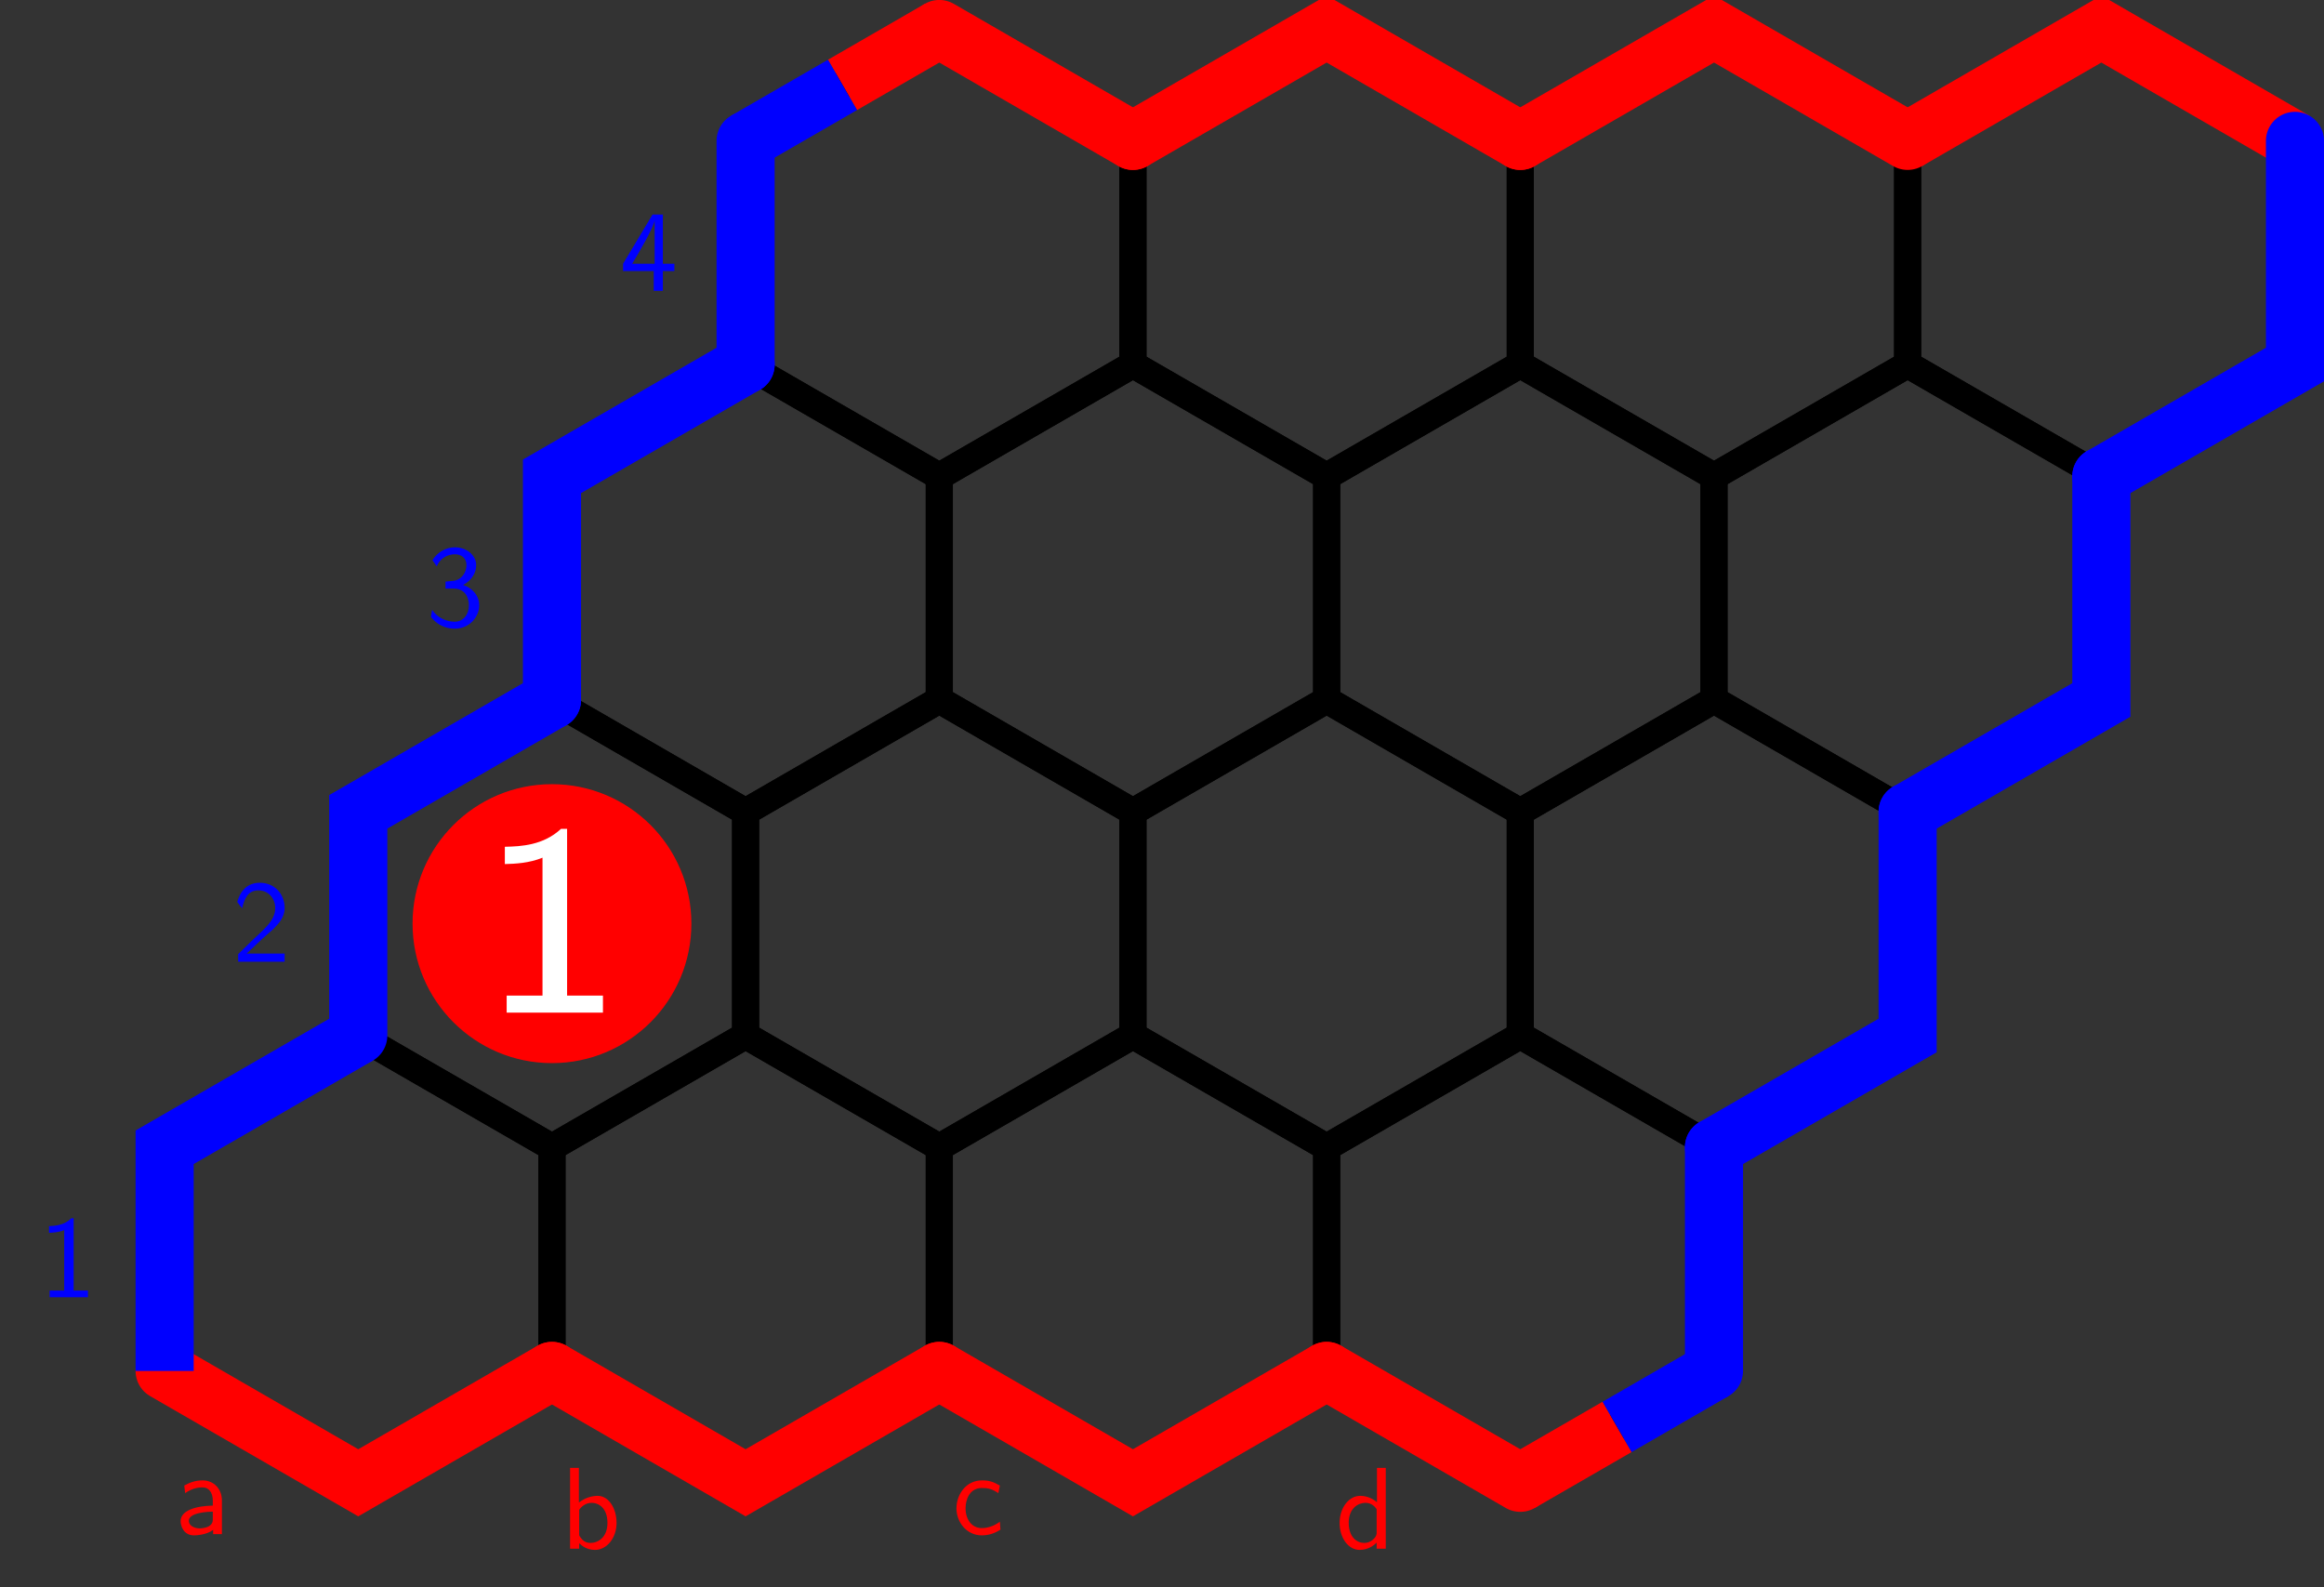 <?xml version="1.0" encoding="UTF-8"?>
<svg xmlns="http://www.w3.org/2000/svg" xmlns:xlink="http://www.w3.org/1999/xlink" width="119.552" height="81.652" viewBox="0 0 119.552 81.652">
<rect x="0" y="0" width="119.552" height="81.652" fill="#333333" stroke="none"/>
<defs>
<g>
<g id="glyph-0-0">
<path d="M 2.391 -1.734 C 2.391 -2.344 1.953 -2.766 1.406 -2.766 C 1.016 -2.766 0.734 -2.656 0.453 -2.5 L 0.5 -2.109 C 0.812 -2.328 1.109 -2.406 1.406 -2.406 C 1.688 -2.406 1.922 -2.172 1.922 -1.719 L 1.922 -1.469 C 1.016 -1.453 0.266 -1.203 0.266 -0.672 C 0.266 -0.422 0.422 0.062 0.953 0.062 C 1.031 0.062 1.594 0.047 1.938 -0.219 L 1.938 0 L 2.391 0 Z M 1.922 -0.797 C 1.922 -0.672 1.922 -0.531 1.719 -0.406 C 1.547 -0.312 1.312 -0.297 1.25 -0.297 C 0.969 -0.297 0.688 -0.438 0.688 -0.688 C 0.688 -1.109 1.656 -1.156 1.922 -1.156 Z M 1.922 -0.797 "/>
</g>
<g id="glyph-0-1">
<path d="M 0.938 -4.156 L 0.484 -4.156 L 0.484 0 L 0.953 0 L 0.953 -0.281 C 1.094 -0.141 1.359 0.062 1.766 0.062 C 2.359 0.062 2.875 -0.531 2.875 -1.328 C 2.875 -2.078 2.469 -2.719 1.906 -2.719 C 1.672 -2.719 1.297 -2.656 0.938 -2.375 Z M 0.953 -2 C 1.047 -2.141 1.266 -2.359 1.594 -2.359 C 1.953 -2.359 2.406 -2.094 2.406 -1.328 C 2.406 -0.562 1.906 -0.297 1.531 -0.297 C 1.297 -0.297 1.109 -0.406 0.953 -0.688 Z M 0.953 -2 "/>
</g>
<g id="glyph-0-2">
<path d="M 2.453 -2.5 C 2.094 -2.703 1.891 -2.766 1.531 -2.766 C 0.703 -2.766 0.219 -2.031 0.219 -1.328 C 0.219 -0.594 0.766 0.062 1.516 0.062 C 1.828 0.062 2.156 -0.016 2.484 -0.234 L 2.453 -0.641 C 2.141 -0.406 1.812 -0.312 1.516 -0.312 C 1.016 -0.312 0.688 -0.75 0.688 -1.328 C 0.688 -1.797 0.906 -2.375 1.531 -2.375 C 1.844 -2.375 2.047 -2.328 2.375 -2.109 Z M 2.453 -2.5 "/>
</g>
<g id="glyph-0-3">
<path d="M 2.594 -4.156 L 2.141 -4.156 L 2.141 -2.391 C 1.828 -2.656 1.5 -2.719 1.281 -2.719 C 0.688 -2.719 0.219 -2.094 0.219 -1.328 C 0.219 -0.547 0.672 0.062 1.25 0.062 C 1.438 0.062 1.797 0.016 2.125 -0.312 L 2.125 0 L 2.594 0 Z M 2.125 -0.828 C 2.125 -0.75 2.125 -0.641 1.938 -0.469 C 1.797 -0.344 1.641 -0.297 1.484 -0.297 C 1.125 -0.297 0.688 -0.578 0.688 -1.328 C 0.688 -2.109 1.203 -2.359 1.547 -2.359 C 1.812 -2.359 2 -2.219 2.125 -2.031 Z M 2.125 -0.828 "/>
</g>
<g id="glyph-0-4">
<path d="M 1.797 -4.062 L 1.672 -4.062 C 1.312 -3.688 0.812 -3.672 0.531 -3.656 L 0.531 -3.312 C 0.734 -3.328 1.016 -3.328 1.312 -3.453 L 1.312 -0.344 L 0.562 -0.344 L 0.562 0 L 2.531 0 L 2.531 -0.344 L 1.797 -0.344 Z M 1.797 -4.062 "/>
</g>
<g id="glyph-0-5">
<path d="M 1.047 -1.125 L 0.297 -0.391 L 0.297 0 L 2.688 0 L 2.688 -0.422 L 1.594 -0.422 C 1.531 -0.422 1.453 -0.422 1.375 -0.422 L 0.734 -0.422 C 0.922 -0.594 1.375 -1.031 1.562 -1.203 C 1.672 -1.312 1.984 -1.562 2.094 -1.672 C 2.359 -1.938 2.688 -2.266 2.688 -2.766 C 2.688 -3.453 2.203 -4.062 1.406 -4.062 C 0.734 -4.062 0.391 -3.594 0.25 -3.078 C 0.328 -2.969 0.359 -2.938 0.359 -2.922 C 0.375 -2.906 0.438 -2.828 0.5 -2.75 C 0.609 -3.203 0.781 -3.672 1.328 -3.672 C 1.891 -3.672 2.203 -3.219 2.203 -2.766 C 2.203 -2.25 1.859 -1.906 1.5 -1.547 Z M 1.047 -1.125 "/>
</g>
<g id="glyph-0-6">
<path d="M 0.547 -3.078 C 0.719 -3.5 1.109 -3.703 1.484 -3.703 C 1.797 -3.703 2.078 -3.531 2.078 -3.141 C 2.078 -2.781 1.844 -2.422 1.469 -2.344 C 1.438 -2.344 1.422 -2.344 1 -2.297 L 1 -1.938 L 1.422 -1.938 C 2.078 -1.938 2.203 -1.375 2.203 -1.078 C 2.203 -0.609 1.922 -0.234 1.469 -0.234 C 1.047 -0.234 0.578 -0.438 0.312 -0.844 L 0.25 -0.484 C 0.688 0.078 1.234 0.125 1.484 0.125 C 2.203 0.125 2.734 -0.453 2.734 -1.078 C 2.734 -1.625 2.312 -2 1.906 -2.125 C 2.359 -2.359 2.578 -2.766 2.578 -3.141 C 2.578 -3.656 2.078 -4.062 1.484 -4.062 C 1.016 -4.062 0.594 -3.812 0.328 -3.406 Z M 0.547 -3.078 "/>
</g>
<g id="glyph-0-7">
<path d="M 2.219 -1.016 L 2.812 -1.016 L 2.812 -1.391 L 2.219 -1.391 L 2.219 -3.922 L 1.688 -3.922 L 0.172 -1.391 L 0.172 -1.016 L 1.75 -1.016 L 1.75 0 L 2.219 0 Z M 0.641 -1.391 C 0.953 -1.906 1.797 -3.328 1.797 -3.656 L 1.797 -1.391 Z M 0.641 -1.391 "/>
</g>
<g id="glyph-1-0">
<path d="M 4.484 -9.453 L 4.172 -9.453 C 3.266 -8.609 2.125 -8.547 1.281 -8.531 L 1.281 -7.641 C 1.828 -7.656 2.531 -7.688 3.219 -7.969 L 3.219 -0.875 L 1.375 -0.875 L 1.375 0 L 6.328 0 L 6.328 -0.875 L 4.484 -0.875 Z M 4.484 -9.453 "/>
</g>
</g>
<clipPath id="clip-0">
<path clip-rule="nonzero" d="M 0 33 L 49 33 L 49 81.652 L 0 81.652 Z M 0 33 "/>
</clipPath>
<clipPath id="clip-1">
<path clip-rule="nonzero" d="M 8 33 L 69 33 L 69 81.652 L 8 81.652 Z M 8 33 "/>
</clipPath>
<clipPath id="clip-2">
<path clip-rule="nonzero" d="M 28 33 L 88 33 L 88 81.652 L 28 81.652 Z M 28 33 "/>
</clipPath>
<clipPath id="clip-3">
<path clip-rule="nonzero" d="M 48 33 L 108 33 L 108 81.652 L 48 81.652 Z M 48 33 "/>
</clipPath>
<clipPath id="clip-4">
<path clip-rule="nonzero" d="M 68 0 L 119.551 0 L 119.551 62 L 68 62 Z M 68 0 "/>
</clipPath>
<clipPath id="clip-5">
<path clip-rule="nonzero" d="M 78 0 L 119.551 0 L 119.551 45 L 78 45 Z M 78 0 "/>
</clipPath>
<clipPath id="clip-6">
<path clip-rule="nonzero" d="M 0 28 L 91 28 L 91 81.652 L 0 81.652 Z M 0 28 "/>
</clipPath>
<clipPath id="clip-7">
<path clip-rule="nonzero" d="M 16 0 L 119.551 0 L 119.551 50 L 16 50 Z M 16 0 "/>
</clipPath>
<clipPath id="clip-8">
<path clip-rule="nonzero" d="M 6 28 L 111 28 L 111 81.652 L 6 81.652 Z M 6 28 "/>
</clipPath>
<clipPath id="clip-9">
<path clip-rule="nonzero" d="M 35 0 L 119.551 0 L 119.551 50 L 35 50 Z M 35 0 "/>
</clipPath>
<clipPath id="clip-10">
<path clip-rule="nonzero" d="M 55 0 L 119.551 0 L 119.551 50 L 55 50 Z M 55 0 "/>
</clipPath>
<clipPath id="clip-11">
<path clip-rule="nonzero" d="M 0 28 L 71 28 L 71 81.652 L 0 81.652 Z M 0 28 "/>
</clipPath>
<clipPath id="clip-12">
<path clip-rule="nonzero" d="M 25 28 L 119.551 28 L 119.551 81.652 L 25 81.652 Z M 25 28 "/>
</clipPath>
<clipPath id="clip-13">
<path clip-rule="nonzero" d="M 35 31 L 119.551 31 L 119.551 81.652 L 35 81.652 Z M 35 31 "/>
</clipPath>
<clipPath id="clip-14">
<path clip-rule="nonzero" d="M 0 0 L 71 0 L 71 81.652 L 0 81.652 Z M 0 0 "/>
</clipPath>
<clipPath id="clip-15">
<path clip-rule="nonzero" d="M 45 0 L 119.551 0 L 119.551 81.652 L 45 81.652 Z M 45 0 "/>
</clipPath>
<clipPath id="clip-16">
<path clip-rule="nonzero" d="M 55 0 L 119.551 0 L 119.551 81.652 L 55 81.652 Z M 55 0 "/>
</clipPath>
<clipPath id="clip-17">
<path clip-rule="nonzero" d="M 40 28 L 119.551 28 L 119.551 81.652 L 40 81.652 Z M 40 28 "/>
</clipPath>
<clipPath id="clip-18">
<path clip-rule="nonzero" d="M 0 10 L 61 10 L 61 81.652 L 0 81.652 Z M 0 10 "/>
</clipPath>
<clipPath id="clip-19">
<path clip-rule="nonzero" d="M 65 0 L 119.551 0 L 119.551 67 L 65 67 Z M 65 0 "/>
</clipPath>
</defs>
<g clip-path="url(#clip-0)">
<path fill="none" stroke-width="1.395" stroke-linecap="butt" stroke-linejoin="miter" stroke="rgb(0%, 0%, 0%)" stroke-opacity="1" stroke-miterlimit="10" d="M 19.926 23.009 L 19.926 11.505 L 29.887 5.751 L 39.852 11.505 L 39.852 23.009 L 29.887 28.759 Z M 19.926 23.009 " transform="matrix(1, 0, 0, -1, -11.457, 82.021)"/>
</g>
<path fill="none" stroke-width="1.395" stroke-linecap="butt" stroke-linejoin="miter" stroke="rgb(0%, 0%, 0%)" stroke-opacity="1" stroke-miterlimit="10" d="M 29.887 40.263 L 29.887 28.759 L 39.852 23.009 L 49.812 28.759 L 49.812 40.263 L 39.852 46.017 Z M 29.887 40.263 " transform="matrix(1, 0, 0, -1, -11.457, 82.021)"/>
<path fill="none" stroke-width="1.395" stroke-linecap="butt" stroke-linejoin="miter" stroke="rgb(0%, 0%, 0%)" stroke-opacity="1" stroke-miterlimit="10" d="M 39.852 57.521 L 39.852 46.017 L 49.812 40.263 L 59.777 46.017 L 59.777 57.521 L 49.812 63.271 Z M 39.852 57.521 " transform="matrix(1, 0, 0, -1, -11.457, 82.021)"/>
<path fill="none" stroke-width="1.395" stroke-linecap="butt" stroke-linejoin="miter" stroke="rgb(0%, 0%, 0%)" stroke-opacity="1" stroke-miterlimit="10" d="M 49.812 74.775 L 49.812 63.271 L 59.777 57.521 L 69.738 63.271 L 69.738 74.775 L 59.777 80.529 Z M 49.812 74.775 " transform="matrix(1, 0, 0, -1, -11.457, 82.021)"/>
<g clip-path="url(#clip-1)">
<path fill="none" stroke-width="1.395" stroke-linecap="butt" stroke-linejoin="miter" stroke="rgb(0%, 0%, 0%)" stroke-opacity="1" stroke-miterlimit="10" d="M 39.852 23.009 L 39.852 11.505 L 49.812 5.751 L 59.777 11.505 L 59.777 23.009 L 49.812 28.759 Z M 39.852 23.009 " transform="matrix(1, 0, 0, -1, -11.457, 82.021)"/>
</g>
<path fill="none" stroke-width="1.395" stroke-linecap="butt" stroke-linejoin="miter" stroke="rgb(0%, 0%, 0%)" stroke-opacity="1" stroke-miterlimit="10" d="M 49.812 40.263 L 49.812 28.759 L 59.777 23.009 L 69.738 28.759 L 69.738 40.263 L 59.777 46.017 Z M 49.812 40.263 " transform="matrix(1, 0, 0, -1, -11.457, 82.021)"/>
<path fill="none" stroke-width="1.395" stroke-linecap="butt" stroke-linejoin="miter" stroke="rgb(0%, 0%, 0%)" stroke-opacity="1" stroke-miterlimit="10" d="M 59.777 57.521 L 59.777 46.017 L 69.738 40.263 L 79.703 46.017 L 79.703 57.521 L 69.738 63.271 Z M 59.777 57.521 " transform="matrix(1, 0, 0, -1, -11.457, 82.021)"/>
<path fill="none" stroke-width="1.395" stroke-linecap="butt" stroke-linejoin="miter" stroke="rgb(0%, 0%, 0%)" stroke-opacity="1" stroke-miterlimit="10" d="M 69.738 74.775 L 69.738 63.271 L 79.703 57.521 L 89.664 63.271 L 89.664 74.775 L 79.703 80.529 Z M 69.738 74.775 " transform="matrix(1, 0, 0, -1, -11.457, 82.021)"/>
<g clip-path="url(#clip-2)">
<path fill="none" stroke-width="1.395" stroke-linecap="butt" stroke-linejoin="miter" stroke="rgb(0%, 0%, 0%)" stroke-opacity="1" stroke-miterlimit="10" d="M 59.777 23.009 L 59.777 11.505 L 69.738 5.751 L 79.703 11.505 L 79.703 23.009 L 69.738 28.759 Z M 59.777 23.009 " transform="matrix(1, 0, 0, -1, -11.457, 82.021)"/>
</g>
<path fill="none" stroke-width="1.395" stroke-linecap="butt" stroke-linejoin="miter" stroke="rgb(0%, 0%, 0%)" stroke-opacity="1" stroke-miterlimit="10" d="M 69.738 40.263 L 69.738 28.759 L 79.703 23.009 L 89.664 28.759 L 89.664 40.263 L 79.703 46.017 Z M 69.738 40.263 " transform="matrix(1, 0, 0, -1, -11.457, 82.021)"/>
<path fill="none" stroke-width="1.395" stroke-linecap="butt" stroke-linejoin="miter" stroke="rgb(0%, 0%, 0%)" stroke-opacity="1" stroke-miterlimit="10" d="M 79.703 57.521 L 79.703 46.017 L 89.664 40.263 L 99.629 46.017 L 99.629 57.521 L 89.664 63.271 Z M 79.703 57.521 " transform="matrix(1, 0, 0, -1, -11.457, 82.021)"/>
<path fill="none" stroke-width="1.395" stroke-linecap="butt" stroke-linejoin="miter" stroke="rgb(0%, 0%, 0%)" stroke-opacity="1" stroke-miterlimit="10" d="M 89.664 74.775 L 89.664 63.271 L 99.629 57.521 L 109.59 63.271 L 109.59 74.775 L 99.629 80.529 Z M 89.664 74.775 " transform="matrix(1, 0, 0, -1, -11.457, 82.021)"/>
<g clip-path="url(#clip-3)">
<path fill="none" stroke-width="1.395" stroke-linecap="butt" stroke-linejoin="miter" stroke="rgb(0%, 0%, 0%)" stroke-opacity="1" stroke-miterlimit="10" d="M 79.703 23.009 L 79.703 11.505 L 89.664 5.751 L 99.629 11.505 L 99.629 23.009 L 89.664 28.759 Z M 79.703 23.009 " transform="matrix(1, 0, 0, -1, -11.457, 82.021)"/>
</g>
<path fill="none" stroke-width="1.395" stroke-linecap="butt" stroke-linejoin="miter" stroke="rgb(0%, 0%, 0%)" stroke-opacity="1" stroke-miterlimit="10" d="M 89.664 40.263 L 89.664 28.759 L 99.629 23.009 L 109.59 28.759 L 109.59 40.263 L 99.629 46.017 Z M 89.664 40.263 " transform="matrix(1, 0, 0, -1, -11.457, 82.021)"/>
<g clip-path="url(#clip-4)">
<path fill="none" stroke-width="1.395" stroke-linecap="butt" stroke-linejoin="miter" stroke="rgb(0%, 0%, 0%)" stroke-opacity="1" stroke-miterlimit="10" d="M 99.629 57.521 L 99.629 46.017 L 109.59 40.263 L 119.555 46.017 L 119.555 57.521 L 109.59 63.271 Z M 99.629 57.521 " transform="matrix(1, 0, 0, -1, -11.457, 82.021)"/>
</g>
<g clip-path="url(#clip-5)">
<path fill="none" stroke-width="1.395" stroke-linecap="butt" stroke-linejoin="miter" stroke="rgb(0%, 0%, 0%)" stroke-opacity="1" stroke-miterlimit="10" d="M 109.59 74.775 L 109.59 63.271 L 119.555 57.521 L 129.516 63.271 L 129.516 74.775 L 119.555 80.529 Z M 109.59 74.775 " transform="matrix(1, 0, 0, -1, -11.457, 82.021)"/>
</g>
<g clip-path="url(#clip-6)">
<path fill="none" stroke-width="2.989" stroke-linecap="round" stroke-linejoin="miter" stroke="rgb(100%, 0%, 0%)" stroke-opacity="1" stroke-miterlimit="10" d="M 39.852 11.505 L 49.812 5.751 L 59.777 11.505 " transform="matrix(1, 0, 0, -1, -11.457, 82.021)"/>
</g>
<g clip-path="url(#clip-7)">
<path fill="none" stroke-width="2.989" stroke-linecap="round" stroke-linejoin="miter" stroke="rgb(100%, 0%, 0%)" stroke-opacity="1" stroke-miterlimit="10" d="M 69.738 74.775 L 79.703 80.529 L 89.664 74.775 " transform="matrix(1, 0, 0, -1, -11.457, 82.021)"/>
</g>
<g clip-path="url(#clip-8)">
<path fill="none" stroke-width="2.989" stroke-linecap="round" stroke-linejoin="miter" stroke="rgb(100%, 0%, 0%)" stroke-opacity="1" stroke-miterlimit="10" d="M 59.777 11.505 L 69.738 5.751 L 79.703 11.505 " transform="matrix(1, 0, 0, -1, -11.457, 82.021)"/>
</g>
<g clip-path="url(#clip-9)">
<path fill="none" stroke-width="2.989" stroke-linecap="round" stroke-linejoin="miter" stroke="rgb(100%, 0%, 0%)" stroke-opacity="1" stroke-miterlimit="10" d="M 89.664 74.775 L 99.629 80.529 L 109.59 74.775 " transform="matrix(1, 0, 0, -1, -11.457, 82.021)"/>
</g>
<path fill="none" stroke-width="2.989" stroke-linecap="butt" stroke-linejoin="miter" stroke="rgb(100%, 0%, 0%)" stroke-opacity="1" stroke-miterlimit="10" d="M 54.797 77.654 L 59.777 80.529 " transform="matrix(1, 0, 0, -1, -11.457, 82.021)"/>
<path fill="none" stroke-width="2.989" stroke-linecap="round" stroke-linejoin="miter" stroke="rgb(100%, 0%, 0%)" stroke-opacity="1" stroke-miterlimit="10" d="M 59.777 80.529 L 69.738 74.775 " transform="matrix(1, 0, 0, -1, -11.457, 82.021)"/>
<g clip-path="url(#clip-10)">
<path fill="none" stroke-width="2.989" stroke-linecap="butt" stroke-linejoin="miter" stroke="rgb(100%, 0%, 0%)" stroke-opacity="1" stroke-miterlimit="10" d="M 109.59 74.775 L 119.555 80.529 L 129.516 74.775 " transform="matrix(1, 0, 0, -1, -11.457, 82.021)"/>
</g>
<g clip-path="url(#clip-11)">
<path fill="none" stroke-width="2.989" stroke-linecap="round" stroke-linejoin="miter" stroke="rgb(100%, 0%, 0%)" stroke-opacity="1" stroke-miterlimit="10" d="M 19.926 11.505 L 29.887 5.751 L 39.852 11.505 " transform="matrix(1, 0, 0, -1, -11.457, 82.021)"/>
</g>
<g clip-path="url(#clip-12)">
<path fill="none" stroke-width="2.989" stroke-linecap="round" stroke-linejoin="miter" stroke="rgb(100%, 0%, 0%)" stroke-opacity="1" stroke-miterlimit="10" d="M 79.703 11.505 L 89.664 5.751 " transform="matrix(1, 0, 0, -1, -11.457, 82.021)"/>
</g>
<g clip-path="url(#clip-13)">
<path fill="none" stroke-width="2.989" stroke-linecap="butt" stroke-linejoin="miter" stroke="rgb(100%, 0%, 0%)" stroke-opacity="1" stroke-miterlimit="10" d="M 94.644 8.626 L 89.664 5.751 " transform="matrix(1, 0, 0, -1, -11.457, 82.021)"/>
</g>
<g clip-path="url(#clip-14)">
<path fill="none" stroke-width="2.989" stroke-linecap="round" stroke-linejoin="miter" stroke="rgb(0%, 0%, 100%)" stroke-opacity="1" stroke-miterlimit="10" d="M 29.887 28.759 L 29.887 40.263 L 39.852 46.017 " transform="matrix(1, 0, 0, -1, -11.457, 82.021)"/>
</g>
<g clip-path="url(#clip-15)">
<path fill="none" stroke-width="2.989" stroke-linecap="round" stroke-linejoin="miter" stroke="rgb(0%, 0%, 100%)" stroke-opacity="1" stroke-miterlimit="10" d="M 99.629 23.009 L 109.59 28.759 L 109.59 40.263 " transform="matrix(1, 0, 0, -1, -11.457, 82.021)"/>
</g>
<path fill="none" stroke-width="2.989" stroke-linecap="round" stroke-linejoin="miter" stroke="rgb(0%, 0%, 100%)" stroke-opacity="1" stroke-miterlimit="10" d="M 39.852 46.017 L 39.852 57.521 L 49.812 63.271 " transform="matrix(1, 0, 0, -1, -11.457, 82.021)"/>
<g clip-path="url(#clip-16)">
<path fill="none" stroke-width="2.989" stroke-linecap="round" stroke-linejoin="miter" stroke="rgb(0%, 0%, 100%)" stroke-opacity="1" stroke-miterlimit="10" d="M 109.59 40.263 L 119.555 46.017 L 119.555 57.521 " transform="matrix(1, 0, 0, -1, -11.457, 82.021)"/>
</g>
<g clip-path="url(#clip-17)">
<path fill="none" stroke-width="2.989" stroke-linecap="butt" stroke-linejoin="miter" stroke="rgb(0%, 0%, 100%)" stroke-opacity="1" stroke-miterlimit="10" d="M 94.644 8.626 L 99.629 11.505 " transform="matrix(1, 0, 0, -1, -11.457, 82.021)"/>
</g>
<g clip-path="url(#clip-18)">
<path fill="none" stroke-width="2.989" stroke-linecap="butt" stroke-linejoin="miter" stroke="rgb(0%, 0%, 100%)" stroke-opacity="1" stroke-miterlimit="10" d="M 19.926 11.505 L 19.926 23.009 L 29.887 28.759 " transform="matrix(1, 0, 0, -1, -11.457, 82.021)"/>
</g>
<g clip-path="url(#clip-19)">
<path fill="none" stroke-width="2.989" stroke-linecap="round" stroke-linejoin="miter" stroke="rgb(0%, 0%, 100%)" stroke-opacity="1" stroke-miterlimit="10" d="M 119.555 57.521 L 129.516 63.271 L 129.516 74.775 " transform="matrix(1, 0, 0, -1, -11.457, 82.021)"/>
</g>
<path fill="none" stroke-width="2.989" stroke-linecap="round" stroke-linejoin="miter" stroke="rgb(0%, 0%, 100%)" stroke-opacity="1" stroke-miterlimit="10" d="M 99.629 11.505 L 99.629 23.009 " transform="matrix(1, 0, 0, -1, -11.457, 82.021)"/>
<path fill="none" stroke-width="2.989" stroke-linecap="round" stroke-linejoin="miter" stroke="rgb(0%, 0%, 100%)" stroke-opacity="1" stroke-miterlimit="10" d="M 49.812 63.271 L 49.812 74.775 " transform="matrix(1, 0, 0, -1, -11.457, 82.021)"/>
<path fill="none" stroke-width="2.989" stroke-linecap="butt" stroke-linejoin="miter" stroke="rgb(0%, 0%, 100%)" stroke-opacity="1" stroke-miterlimit="10" d="M 54.797 77.654 L 49.812 74.775 " transform="matrix(1, 0, 0, -1, -11.457, 82.021)"/>
<g fill="rgb(100%, 0%, 0%)" fill-opacity="1">
<use xlink:href="#glyph-0-0" x="9.025" y="78.912"/>
</g>
<g fill="rgb(100%, 0%, 0%)" fill-opacity="1">
<use xlink:href="#glyph-0-1" x="28.842" y="79.66"/>
</g>
<g fill="rgb(100%, 0%, 0%)" fill-opacity="1">
<use xlink:href="#glyph-0-2" x="48.983" y="78.912"/>
</g>
<g fill="rgb(100%, 0%, 0%)" fill-opacity="1">
<use xlink:href="#glyph-0-3" x="68.693" y="79.66"/>
</g>
<g fill="rgb(0%, 0%, 100%)" fill-opacity="1">
<use xlink:href="#glyph-0-4" x="1.992" y="66.725"/>
</g>
<g fill="rgb(0%, 0%, 100%)" fill-opacity="1">
<use xlink:href="#glyph-0-5" x="11.955" y="49.469"/>
</g>
<g fill="rgb(0%, 0%, 100%)" fill-opacity="1">
<use xlink:href="#glyph-0-6" x="21.918" y="32.213"/>
</g>
<g fill="rgb(0%, 0%, 100%)" fill-opacity="1">
<use xlink:href="#glyph-0-7" x="31.88" y="14.957"/>
</g>
<path fill-rule="nonzero" fill="rgb(100%, 0%, 0%)" fill-opacity="1" stroke-width="0.399" stroke-linecap="butt" stroke-linejoin="miter" stroke="rgb(100%, 0%, 0%)" stroke-opacity="1" stroke-miterlimit="10" d="M 46.824 34.513 C 46.824 38.365 43.703 41.486 39.852 41.486 C 36 41.486 32.879 38.365 32.879 34.513 C 32.879 30.662 36 27.537 39.852 27.537 C 43.703 27.537 46.824 30.662 46.824 34.513 Z M 46.824 34.513 " transform="matrix(1, 0, 0, -1, -11.457, 82.021)"/>
<g fill="rgb(100%, 100%, 100%)" fill-opacity="1">
<use xlink:href="#glyph-1-0" x="24.689" y="52.086"/>
</g>
</svg>
